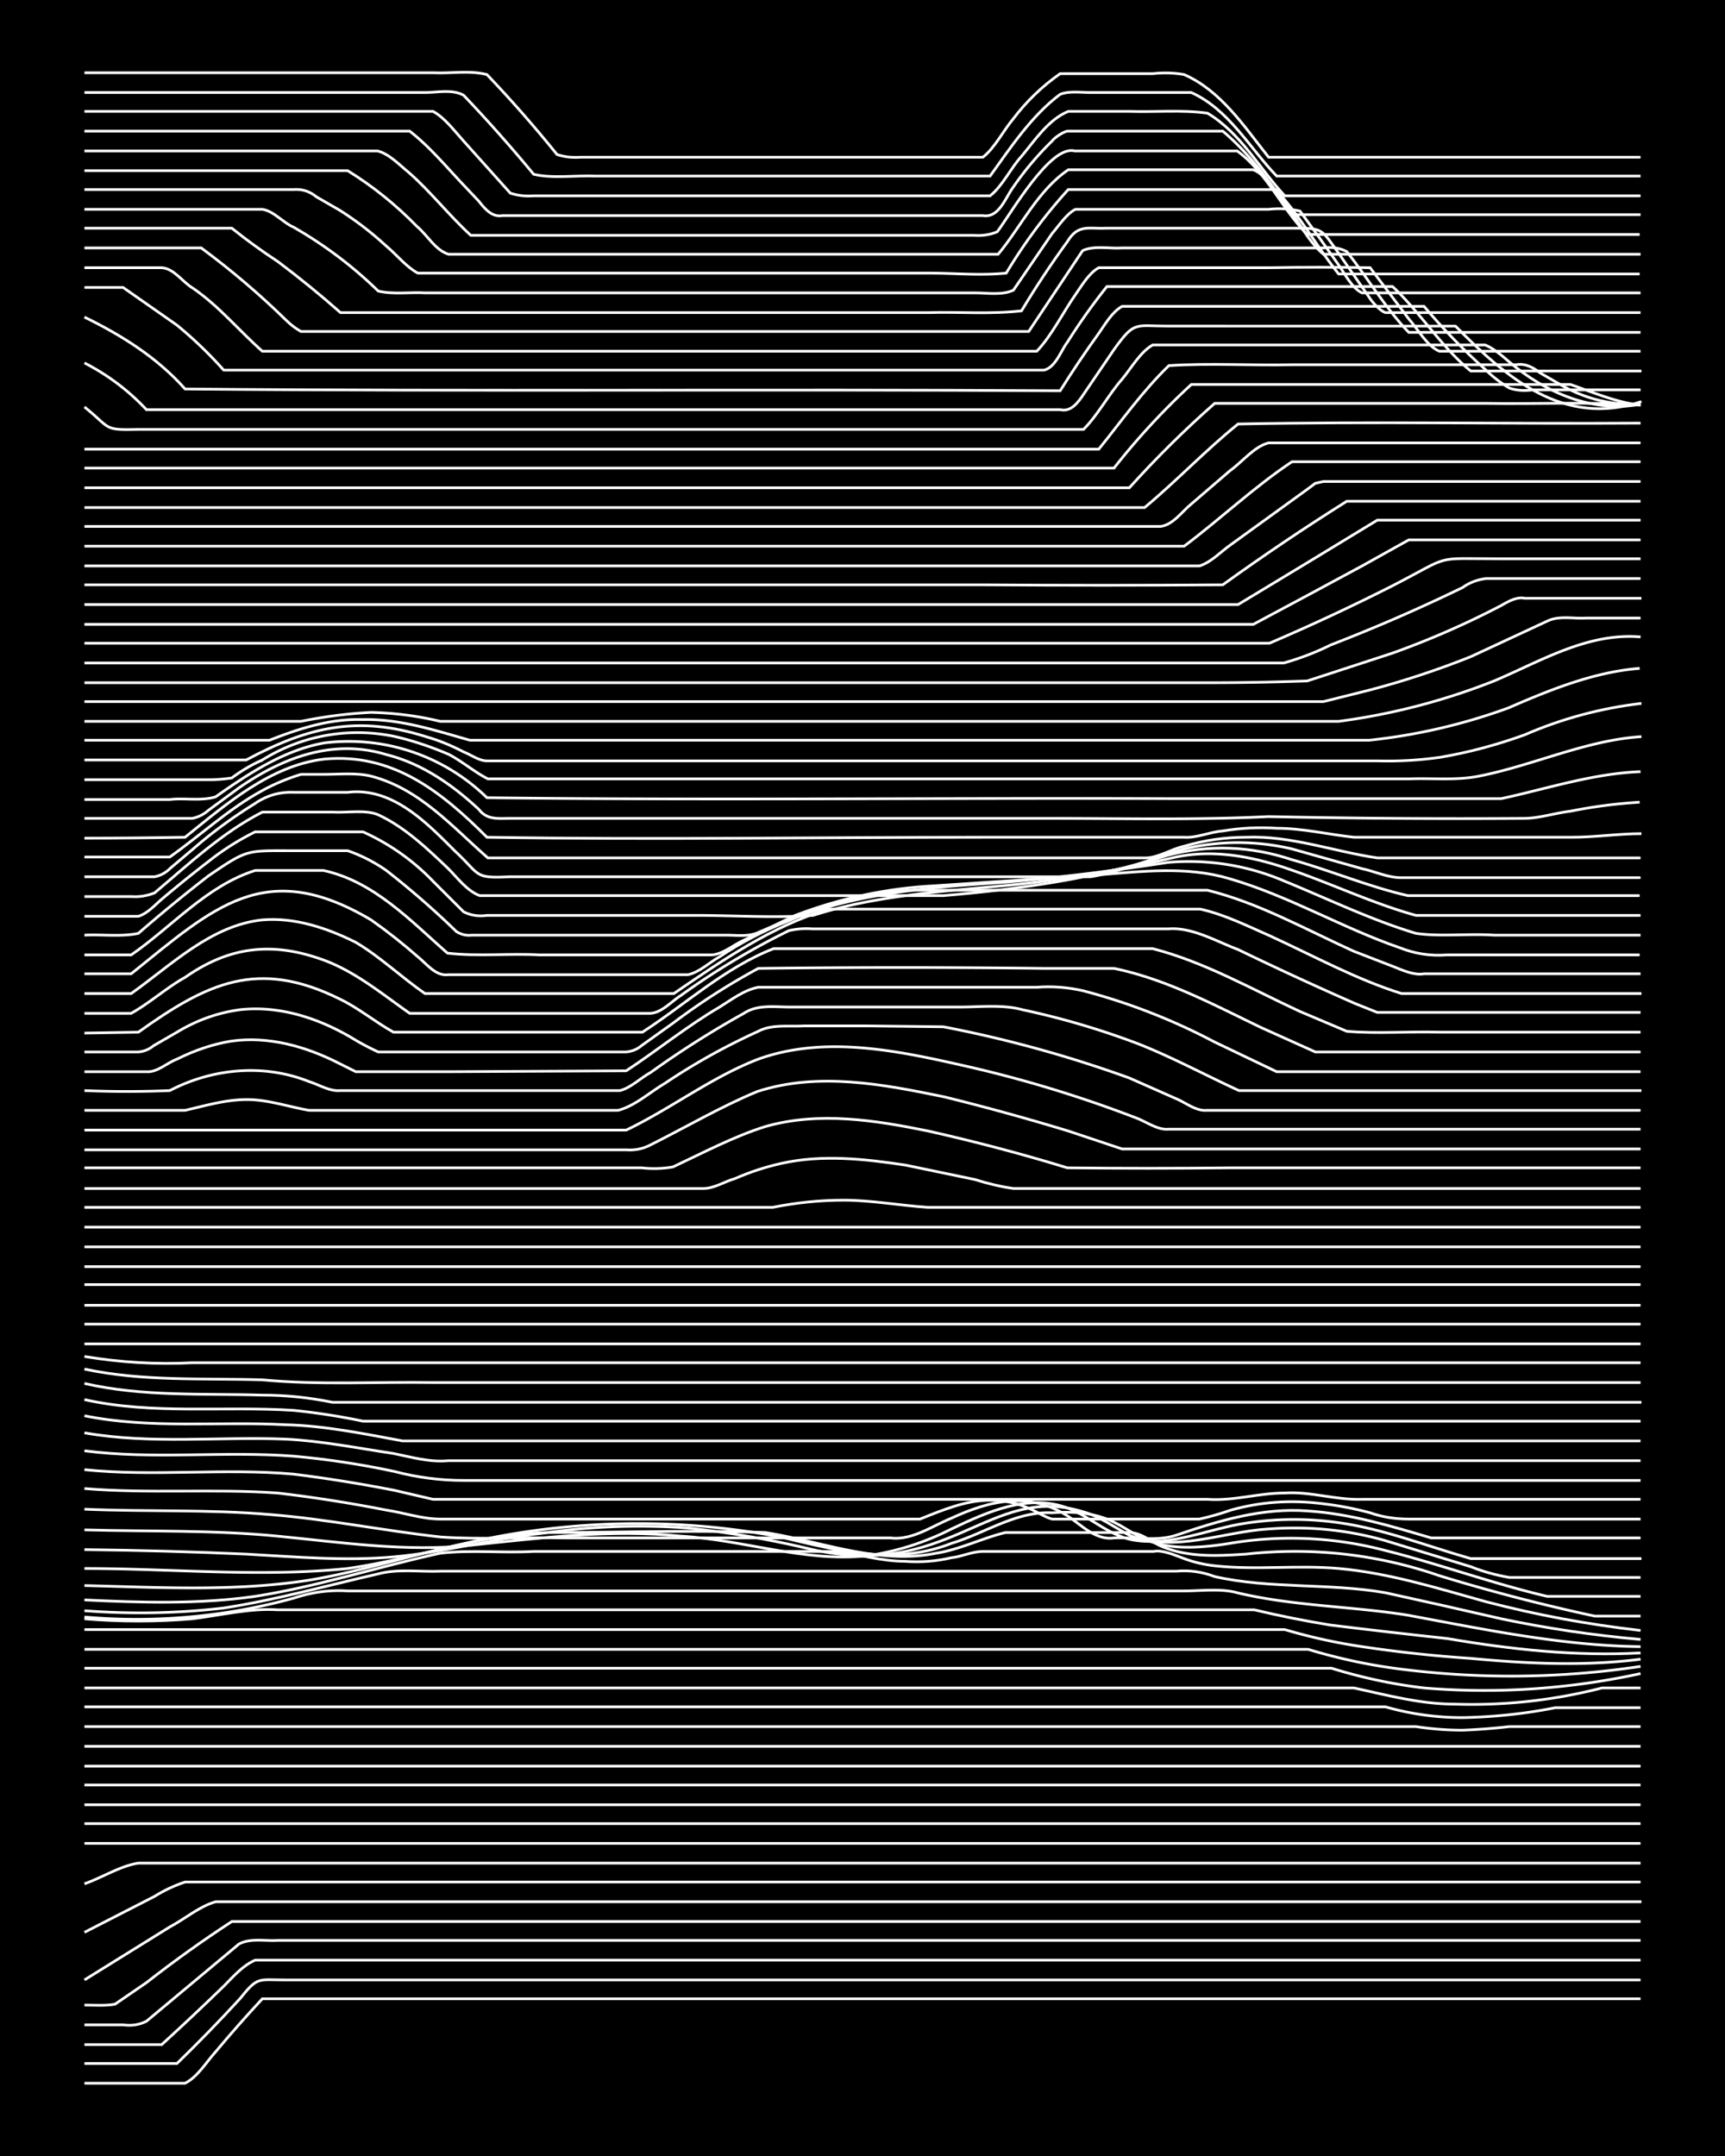 <svg xmlns="http://www.w3.org/2000/svg" id="a" width="1920" height="2400" viewBox="0 0 192 240"><defs><style>.b{fill:none;stroke:#fff;stroke-miterlimit:10;stroke-width:.3px}</style></defs><path d="M0 0h192v240H0z" style="stroke-width:0"/><path d="M9.4 231.9h11.2c1.4-.7 2.4-2.4 3.4-3.5q2.5-3 5.2-5.9h153.4" class="b"/><path d="M9.4 229.7h10.3q3.6-3.5 7-7.2c2-2.5 2-2.1 5-2.1h150.9" class="b"/><path d="M9.4 227.6H18q3.5-3.2 6.9-6.5c1-1 2.1-2.3 3.5-2.9h154.2" class="b"/><path d="M9.4 225.4h4.3q1.4.2 2.6-.4l10.3-8.6c1.3-.7 3-.3 4.3-.4h151.7" class="b"/><path d="M9.4 223.2c1 0 2.4.1 3.4-.1l3.5-2.4q4.6-3.6 9.5-6.8h156.8" class="b"/><path d="m9.4 220.4 9.5-5.9c1.7-.9 3.3-2.3 5.1-2.8h158.7" class="b"/><path d="m9.4 215.1 7.8-4q1.6-1 3.4-1.6h162" class="b"/><path d="M9.4 209.7c2-.7 4-2 6-2.3h167.2M9.4 205.2h173.2M9.4 203h173.2M9.4 200.9h173.2M9.4 198.7h173.2M9.4 196.6h173.2M9.4 194.4h173.2M9.4 192.2h148.2q2.6.4 5.2.4 2.6-.1 5.2-.4h14.6M9.4 190h144.8q4.2 1.2 8.6 1.2 5.3-.1 10.3-1.1h9.5M9.4 187.9h141.3c3.7.8 7.4 1.8 11.2 1.8a58 58 0 0 0 16.4-1.8h4.3" class="b"/><path d="M9.4 185.7h138.8a57 57 0 0 0 10.3 2.2q12.1 1 24.1-1.6" class="b"/><path d="M9.4 183.6h136.2a62 62 0 0 0 10.3 2.2q13.4 1.7 26.7-.3" class="b"/><path d="M9.4 181.4H143a62 62 0 0 0 8.6 1.9q6 .9 12 1.3c6.4.6 12.7.9 19 .1" class="b"/><path d="M9.4 180.2q6 .5 12 0c3.2-.4 6.4-1.2 9.5-1h108.7q4.2 1 8.5 1.7 6.5.8 13 1.5c7 1.2 14.3 2 21.5 1.6" class="b"/><path d="M9.4 180a66 66 0 0 0 23.3-2.1q3-1 6-.8h93c2 0 4.2-.3 6 .2 6.3 1.5 12.8 1.5 19 2.5 8.6 1.6 17.2 3.4 25.9 3.5" class="b"/><path d="M9.4 179.3q7.8.6 15.5-.3c5.8-.9 11.5-2.5 17.2-3.8 2.2-.6 4.7-.2 7-.3h81.8q2.2-.2 4.3.6c6.2 1.4 12.7.7 19 1.8q6.4 1.4 12.9 2.9 7.6 1.6 15.5 2.3" class="b"/><path d="M9.4 178.1c6.3.3 12.7.5 19-.4 7-1.1 13.7-3.3 20.6-4.8 3.4-.4 7 0 10.4-.2H93c2.5.3 5.1 1.1 7.7 1.1q2.7.2 5.2-.4c1.1-.1 2.3-.7 3.5-.7h19c1-.2 2.3.4 3.4.8q1.6.6 3.4.8c4.6.5 9.2-.1 13.8.3 5.6.5 11 2.2 16.4 3.7q8.4 2.2 17.2 3.2" class="b"/><path d="M9.4 176.5c8.3.2 16.7.7 25-.6 9-1.5 17.6-5.1 26.7-5.3 8 0 16.1-.3 24.1 0 6.3 1 12.6 3.6 19 2.3 2.6-.4 5.2-1.7 7.7-2.3h13.8c1.3 0 2.4 1 3.5 1.5 3 1.3 6.3 1.1 9.5.9a49 49 0 0 1 21.5 2.4 209 209 0 0 0 17.3 4.5h5.1" class="b"/><path d="M9.4 174.6c9.7 0 19.6 1 29.3 0 5.5-.8 10.9-2.4 16.4-3.5a85 85 0 0 1 31.8 0c6.3 1.5 12.7 3.2 19 .7 3.7-1.1 7.2-3.6 11.2-3.4 10.3-.7 7 5.5 19.8 3.4a41 41 0 0 1 17.3.8c6 1.5 12 3.7 18 5.1h10.4" class="b"/><path d="M9.4 172.5q9 .1 18 .5c5.5.3 11 .8 16.5.3s10.9-2 16.3-2.6q8.2-1.2 16.4-.6 6.6.7 13 2.2c16 4 20.4-7.3 31-4 1.8.5 3.4 1.7 5.1 2.6 5 2 10.4-.4 15.5-.7q6.7-.5 13 1.3l9.5 2.9q2 .8 4.3 1.2h14.6" class="b"/><path d="M9.4 170.3c7.2.2 14.4 0 21.5.7 7.2.7 14.4 1.8 21.6 1 7.7-.8 15.5-1.8 23.3-1 6.9.4 13.7 2.9 20.6 2.2q5-.7 9.5-3c4-1.9 8.6-4 13-2.3 2.6 1 4.8 3.3 7.7 3.6 3.8.5 7.5-1.1 11.2-1.8q5.6-1 11.2-.2c5 .7 9.8 2.6 14.7 4h19" class="b"/><path d="M9.4 168c6.9.3 13.8 0 20.7.6 6.3.5 12.6 1.8 19 2.5 4.5.3 9.1 0 13.7.1h36.3c2.4.3 4.6-1.3 6.8-2.2 4.3-2 8.7-3 13-.2 1.5 1 3.1 2.7 5.1 2.4 2.2-.1 4.8.4 6.9-.3 4.7-1.6 9.6-3.1 14.7-2.7 4.7.3 9.3 1.7 13.7 3h23.3" class="b"/><path d="M9.4 165.7c7.2.6 14.4 0 21.5.5q6 .7 12.1 1.9c2 .3 4 1 6 1h53.4c2.5-1 5.1-2.1 7.8-2.1q2.3 0 4.3.9c.8.3 1.8 1 2.6 1.2h16.4q1.8-.4 3.5-1 5-1.4 10.3-.7 2.6.3 5.2 1 2 .7 4.3.7h25.8" class="b"/><path d="M9.4 163.6c7.7.8 15.5-.2 23.3.5q5.6.7 11.2 1.8l4.3 1h86.2c3 .2 5.6-.7 8.6-.7 2.8-.2 5.7.8 8.6.7h31" class="b"/><path d="M9.4 161.5c7.7 1 15.5 0 23.3.6q5.6.5 11.2 1.7 3.8 1 7.7 1h131" class="b"/><path d="M9.4 159.5c7.4 1.3 15 .4 22.4.7 4 .2 8 1 12 1.6 2 .4 4 1 6.1.8h132.7" class="b"/><path d="M9.4 157.6c7.4 1.5 15 .6 22.4 1 4.3.1 8.7 1 13 1.8h137.8" class="b"/><path d="M9.4 155.8c7.6 1.7 15.5.7 23.3 1.2q3.9.4 7.7 1.2h142.2M9.4 154c6.5 1.5 13.2 1.1 19.8 1.3q3.9 0 7.8.8h145.7M9.4 152.4c6.5 1.4 13.2 1 19.8 1.2 6.3.6 12.7.2 19 .3h134.4M9.4 151q6 1 12 .7h161.2M9.4 149.6h173.2M9.4 147.4h173.2M9.4 145.3h173.2M9.4 143h173.2M9.4 141h173.2M9.4 138.8h173.2M9.4 136.6h173.2M9.4 134.4H86q4-.8 7.9-.8c3.1 0 6.3.6 9.4.8h79.3M9.4 132.3h68.9c1.2 0 2.4-.8 3.5-1.1q2.5-1.1 5.2-1.7c4.5-1 9.2-.5 13.8.2l7.7 1.6q2.2.7 4.3 1h69.8" class="b"/><path d="M9.4 130h62q1.8.2 3.5-.1c3.4-1.6 6.8-3.4 10.3-4.5 6-1.7 12.2-.7 18.1.5q8 1.8 15.5 4.1 9 .1 18.1 0h45.7" class="b"/><path d="M9.4 128h60.3q1.4.1 2.6-.5c4-2 7.9-4.3 12-6 6.8-2.2 14-.8 20.8.6q6.9 1.7 13.8 3.8 3 1 6 2h57.7" class="b"/><path d="M9.4 125.8h60.3c5-2.4 9.5-5.9 14.7-7.9 7.5-2.7 15.7-.9 23.2.8a138 138 0 0 1 19 5.8c1 .4 2.3 1.3 3.4 1.2h52.6" class="b"/><path d="M9.4 123.6h11.2c2.2-.5 4.5-1.2 6.9-1.2 2.3 0 4.6.8 6.9 1.2h34.4c1.9-.5 3.5-2 5.2-3q4.9-3.3 10.4-5.8c1.5-.8 3.4-.5 5.1-.6h7l8.5.1a137 137 0 0 1 20.7 5.7l5.2 2.3c1 .4 2.2 1.4 3.4 1.3h48.3" class="b"/><path d="M9.4 121.4q4.7.2 9.5 0c4.8-2.5 10.5-3 15.5-1 1 .3 2.3 1.1 3.4 1H69c1.2-.3 2.3-1.4 3.4-2q5-3.6 10.4-6.6c1.5-1 3.4-.7 5.1-.7h19c2.2 0 4.7-.3 6.9.3a88 88 0 0 1 12.9 3.8c3.8 1.5 7.5 3.5 11.2 5.2h44.8" class="b"/><path d="M9.4 119.3h6.9c1.2.1 2.3-1 3.4-1.4q3-1.5 6-2c4.2-.6 8.4.6 12.1 2.5l1.8.9h10.3l19.8-.1c3.5-2.3 6.8-5 10.4-7.1 1.3-.8 2.7-1.9 4.3-2.2h31q2.6-.2 5.2.4 7.6 2 14.6 5.7l6.9 3.3h40.5" class="b"/><path d="M9.4 117.1h6a3 3 0 0 0 1.7-.7l2.6-1.5q3.3-2 7-2.5c4.5-.5 9 1 12.9 3.4q1.2.7 2.5 1.3h27.6q1-.1 1.7-.7l3.5-2.5q4.5-3.4 9.5-6.1 15.9-.2 31.9 0h7.7c5.8 1.2 11 4 16.4 6.6l6 2.7h36.2" class="b"/><path d="m9.4 115 6-.1c7.7-5.5 13.3-8.2 22.4-3.7 2.1 1 4 2.6 6 3.7h27.7c4.8-3.1 9.2-7.2 14.6-9.3h42.2c5.8 1.5 11 4.5 16.4 7l5.2 2.2c3.4.3 6.9 0 10.3.1h22.4" class="b"/><path d="M9.4 112.8h5.2c2-1.1 4-2.9 6-4 5-3.5 9.8-4 15.5-1.9 3.5 1.3 6.5 3.8 9.5 5.9h26.7c1.3 0 2.4-1.3 3.5-2a84 84 0 0 1 12-7.2q1.3-.3 2.6-.2h39.7c2.6-.2 5.3 1.4 7.7 2.3q6.4 3.1 13 6l2.5 1h29.3" class="b"/><path d="M9.4 110.6h5.2c4.5-3.2 8.9-7.6 14.6-8.2 3.6-.3 7.2.9 10.4 2.5 2.7 1.6 5.1 3.9 7.7 5.7H75c5.4-3.7 10.9-7.5 17.2-9.4h41.4c2.7.6 5.3 1.9 7.8 3 4.8 2.2 9.5 4.8 14.6 6.4h26.7" class="b"/><path d="M9.4 108.4h5.2c9.2-7.4 14.9-13 26.7-6q2.7 1.9 5.2 4.1c1 .8 2 2.2 3.4 2h26.7c1.3-.3 2.4-1.4 3.5-2q3.6-2.4 7.7-4 6.6-3 13.8-3.4h32.8c5.7 1.4 11 4.4 16.3 6.8l4.4 1.7c1 .4 2.3 1 3.4.8h24.1" class="b"/><path d="M9.4 106.3h5.2c4.5-3.1 8.4-7.7 13.8-9.4H36c5.6 1.2 9.7 5.6 13.8 9.2 3.4.4 7 0 10.3.2h19c1.2 0 2.4-1 3.4-1.5l6-2.9q7.6-2.9 15.6-3.3l18-1.2c5-.4 10-1 14.7.4 6.6 1.9 12.6 5.5 19 7.7q2.5 1 5.2.8h21.5" class="b"/><path d="M9.4 104.1c2-.1 4.1.2 6-.2q3.8-3.3 7.8-6.4c4.4-3 4.2-2.8 9.5-2.8h6q2.3.8 4.3 2.2 4.1 3.2 7.8 6.8.8.5 1.7.4h28.4c1.1 0 2.4.2 3.5-.3q3-1.3 6-2.3c7-2.3 14.3-2.8 21.6-3.3q9-.8 18-2.2a27 27 0 0 1 13 2.1c4.9 2 9.6 4.3 14.6 5.8 2.8.4 5.8 0 8.7.2h16.3" class="b"/><path d="M9.4 102h6c1-.3 1.9-1.3 2.6-1.9q2.6-2.2 5.2-4.2a29 29 0 0 1 5.2-3.3h12a25 25 0 0 1 7.8 5.5l3.4 3.4q1.2.6 2.6.4h23.3c4.3 0 8.6.3 13 0 7.5-2.4 15.4-2.7 23.2-3.5q8.7-1 17.2-3c4.4-.9 8.8 0 13 1.5 4.6 1.6 9 3.7 13.7 5h25" class="b"/><path d="M9.4 99.8h5.2q1.3.1 2.6-.4c3.8-3.2 7.5-6.7 12-9H37c1.6.1 3.7-.3 5.1.3 3 1.4 5.5 3.8 7.8 6 1 1 2.1 2.5 3.5 3H105c8.4-.7 16.9-1.9 25-4.5q6.9-1.8 13.8.5c4.3 1.2 8.5 3 12.9 4h25.8" class="b"/><path d="M9.4 97.6h7.8q1-.2 1.7-.9l2.6-2.2a52 52 0 0 1 6.8-5q2-1.4 4.4-1.3h6c5-.6 8.8 3.4 12 6.6 2.8 2.6 2 3 6 2.8h64.7c3.5-.6 7-2.1 10.4-3.1q6-1.4 12 0l7.8 2.2c1.4.3 2.9 1 4.3 1h26.7" class="b"/><path d="M9.4 95.4h9.5C22.3 93 25.5 90 29.2 88q2-1.1 4.3-1.8h2.6c1.7 0 3.6-.2 5.2.2 5.4 1.4 9 5.6 13 9.1h73.2c1.4 0 2.9-1 4.3-1.3q3.4-1 6.9-1c5-.2 9.8 1.6 14.6 2.3h29.3" class="b"/><path d="M9.4 93.3q5.6 0 11.2-.1c4.6-3.7 9.5-8 15.5-8.7 7.6-.7 13 3.6 18.1 8.7 18.4.3 36.8 0 55.2 0h22.4c1.4.1 2.9-.6 4.3-.7q3-.5 6-.3c2.9 0 5.8.7 8.6 1H175c2.5 0 5.2-.4 7.7-.4" class="b"/><path d="M9.4 91.1h12q1-.2 1.8-.9l3.4-2.5c4.9-3.4 10.5-5.5 16.4-3.7 4 1 7.4 3.4 10.3 6.1.9 1.2 2.2 1 3.5 1H117c8 0 16.1.2 24.2-.2q14.2.3 28.4.2c1.7 0 3.5-.6 5.2-.8a56 56 0 0 1 7.7-1" class="b"/><path d="M9.4 89h9.5c1.6-.2 3.5.2 5.1-.3 3.7-2.6 7.6-5.2 12.1-6a22 22 0 0 1 18.1 6.1c25.3.3 50.6 0 75.9.1h37c5.1-1.1 10.2-2.8 15.5-3" class="b"/><path d="M9.4 86.8h13.8q1.3 0 2.6-.2 1.6-1.2 3.4-2A20 20 0 0 1 44 82q3 .7 6 2c1.5.8 2.9 2 4.3 2.7h102.6c2.5-.1 5.2.2 7.7-.3 6.1-1.2 11.9-4 18.1-4.4" class="b"/><path d="M9.4 84.6h18c6.9-3.7 12.4-5 20-2.6q2.1.6 4.2 1.7c.8.3 1.7 1 2.6 1h99.1q3.5.1 7-.4 4.7-.8 9.4-2.5 6.2-2.7 13-3.5" class="b"/><path d="M9.4 82.4H30c3.3-1.3 6.7-2.4 10.3-2.3 4.2-.1 8.1 1.2 12 2.3h100.1a65 65 0 0 0 15.5-3.6c4.6-2 9.5-4 14.6-4.4" class="b"/><path d="M9.4 80.3h24.1q3.9-.8 7.8-1 4 .1 7.7 1h100a73 73 0 0 0 17.3-4.5c5.2-2.2 10.4-5.4 16.3-4.9" class="b"/><path d="M9.4 78.1h137.9l5.2-1.3q5.7-1.5 11.2-3.7 4.3-2 8.6-4c1.3-.6 3-.2 4.3-.3h6" class="b"/><path d="M9.4 76h125q5.6 0 11.1-.2l9.5-3.1a96 96 0 0 0 12.1-5.3c.7-.4 1.7-1 2.6-.8h13" class="b"/><path d="M9.4 73.8h133.5q2.8-.8 5.2-2a192 192 0 0 0 14.7-6.4q1.1-.8 2.6-1h17.2" class="b"/><path d="M9.4 71.6h131.9q7-3 13.7-6.4c6.8-3.5 4.3-3 12.1-3h15.5" class="b"/><path d="M9.4 69.5h130.1q6-3.2 12.1-6.5l5.2-2.9h25.8" class="b"/><path d="M9.4 67.3h128.4q7.8-4.7 15.5-9.4h29.3" class="b"/><path d="M9.4 65.1h100q13.3.1 26.7 0 6.8-4.9 13.8-9.3h32.7" class="b"/><path d="M9.4 63h124.1c1.3-.4 2.4-1.6 3.4-2.3l8.7-6.3.8-.6.9-.2h35.3" class="b"/><path d="M9.4 60.8h122.4c4-3 7.8-6.6 12-9.4h38.8" class="b"/><path d="M9.4 58.6h119.8c1.4-.2 2.4-1.7 3.4-2.5l4.3-3.7c1.4-1 2.7-2.7 4.3-3.1h41.4" class="b"/><path d="M9.4 56.5h118c3.6-3 6.8-6.4 10.4-9.3 15-.3 29.9 0 44.8-.1" class="b"/><path d="M9.4 54.3h116.3q4.5-5 9.5-9.4h30.2c5.7.1 11.5-.2 17.2.2" class="b"/><path d="M9.4 52.1H124a78 78 0 0 1 8.6-9.3h42.2c2.6.9 5.1 2 7.8 2.3" class="b"/><path d="M9.4 50h112.9c2.5-3.1 4.9-6.5 7.8-9.3 4.5-.3 9.2 0 13.7-.1h25c1-.2 2 .4 2.6.9L174 43q4 2.2 8.6 2" class="b"/><path d="M9.4 45.3c3 2.4 2 2.6 6 2.5h105.2c1.6-1.6 2.8-3.9 4.3-5.6 1-1.2 2-3 3.4-3.8h37c1 .4 2 1.3 2.7 1.9 4 3.4 9.3 5.7 14.6 4.7" class="b"/><path d="M9.4 40.4q3.9 2 6.9 5.2H118c1.2.3 2-.8 2.6-1.7l3.4-5c2.3-3.2 2.3-2.6 6-2.6H162c5.7 5.8 12.1 11.3 20.7 8.4" class="b"/><path d="M9.4 35.3c4.1 2 8.1 4.5 11.2 8 32.4.3 65 0 97.4.2q2-3.2 4.3-6.4c.7-1 1.5-2.4 2.6-3h33.6q3.2 3.8 6.9 7.1 1.1 1.1 2.6 2 1.2.4 2.6.2h12" class="b"/><path d="M9.4 32h4.3l6 4.2q2.8 2.3 5.2 5h91.3c1.3-.3 1.9-2.2 2.6-3.1a69 69 0 0 1 4.4-6.2H155c3.1 2.9 5.4 6.7 8.7 9.4h19" class="b"/><path d="M9.4 29.8H18c1.4.1 2.3 1.6 3.5 2.3 2.9 2 5.1 4.7 7.7 7h86.2c1.7-1.8 2.9-4.3 4.3-6.3.7-1 1.5-2.4 2.6-3h19q5.6-.1 11.2 0l4.3 5.7c1 1.1 2 3 3.4 3.6h22.4" class="b"/><path d="M9.4 27.6h13q5 3.7 9.4 8 .8.8 1.7 1.3h81q3-4.5 6-9c1.3-.6 3-.2 4.4-.3h22.4q1.4-.2 2.6.4c2.3 2.9 4.3 6.3 6.9 9h25.8" class="b"/><path d="M9.4 25.4h16.4q2.5 2 5.1 3.7 3.6 2.7 7 5.7h65.5c3.3-.1 6.9.2 10.3-.2q2.4-4 5.1-7.7c1.2-2 2.4-1.4 4.3-1.5h20.7c3.5 0 3.2 0 5.2 2.8l3.4 4.9c.3.5 1.2 1.5 1.8 1.7h28.4" class="b"/><path d="M9.4 23.3h19.8c1.3.2 2.3 1.5 3.5 2q5.2 3 9.4 7.1c1.7.4 3.5.1 5.2.2h61.2c1.4 0 3 .3 4.3-.3l4.3-6.3c.7-.8 1.6-2.2 2.6-2.7h21.5q1.8-.2 3.5.2 2.2 3 4.3 6c.7 1 1.5 2.6 2.6 3.1h31" class="b"/><path d="M9.4 21.1h23.3q1.4-.1 2.5.8l2.6 1.5a36 36 0 0 1 5.2 4c1.1.9 2.2 2.3 3.5 3h56.8c2.9 0 5.8.3 8.7 0q3-5 6.9-9.3H142c2.6 2.8 4.6 6.4 7 9.4h33.5" class="b"/><path d="M9.4 19h29.3q4.2 2.6 7.7 6.2c1.2 1 2 2.6 3.5 3.1h61.2c2.5-3 4.4-7.1 7.8-9.4h20.6c1.5.6 2.5 2.5 3.5 3.7 1.4 1.7 2.5 4.2 4.3 5.7h35.3" class="b"/><path d="M9.4 16.8H42c1.3.3 2.5 1.6 3.5 2.4 2.4 2.1 4.5 4.8 6.9 7h56q1.4.1 2.6-.4c1.5-2 5.9-9.7 8.6-9h18.1c3.3 2.4 5 6.5 7.8 9.3h37" class="b"/><path d="M9.4 14.6h36.2c2.2 1.7 4.1 4 6 6l1.7 1.8c.7.9 1.5 1.8 2.6 1.6h53.5c1.8.3 2.5-2 3.4-3.2a34 34 0 0 1 4.3-5.1c.3-.4 1.2-1 1.7-1.1h17.3c3.1 2.6 5.5 6 7.7 9.3h38.8" class="b"/><path d="M9.4 12.4h38.8c1.3.7 2.4 2.2 3.4 3.3l5.2 5.8q1.2.4 2.6.3h50.8c1.4-1.1 2.3-3.1 3.5-4.4 1.5-1.8 3-4.1 5.2-5h6.8c2.9.1 5.8-.2 8.7.2 3.7 2.2 5.8 6.2 8.6 9.2h39.6" class="b"/><path d="M9.4 10.3h37.9c1.4 0 3-.4 4.3.3q4 4.2 7.8 8.8c2.1.5 4.7.1 6.9.2h43.9c2.3-3.2 4.6-6.7 7.8-9.1 1-.4 2.3-.2 3.4-.2h11.2c4.2 1.9 6.5 6.2 9.5 9.3h40.5" class="b"/><path d="M9.4 8.1h38.8c2 .1 4-.3 6 .2q4.1 4.3 7.8 8.9 1.2.4 2.6.3h44.8c1.3-1 2.3-3 3.4-4.3q2.2-2.9 5.2-5h10.3q1.8-.2 3.5.1c4.1 1.8 6.7 5.8 9.4 9.2h41.4" class="b"/></svg>